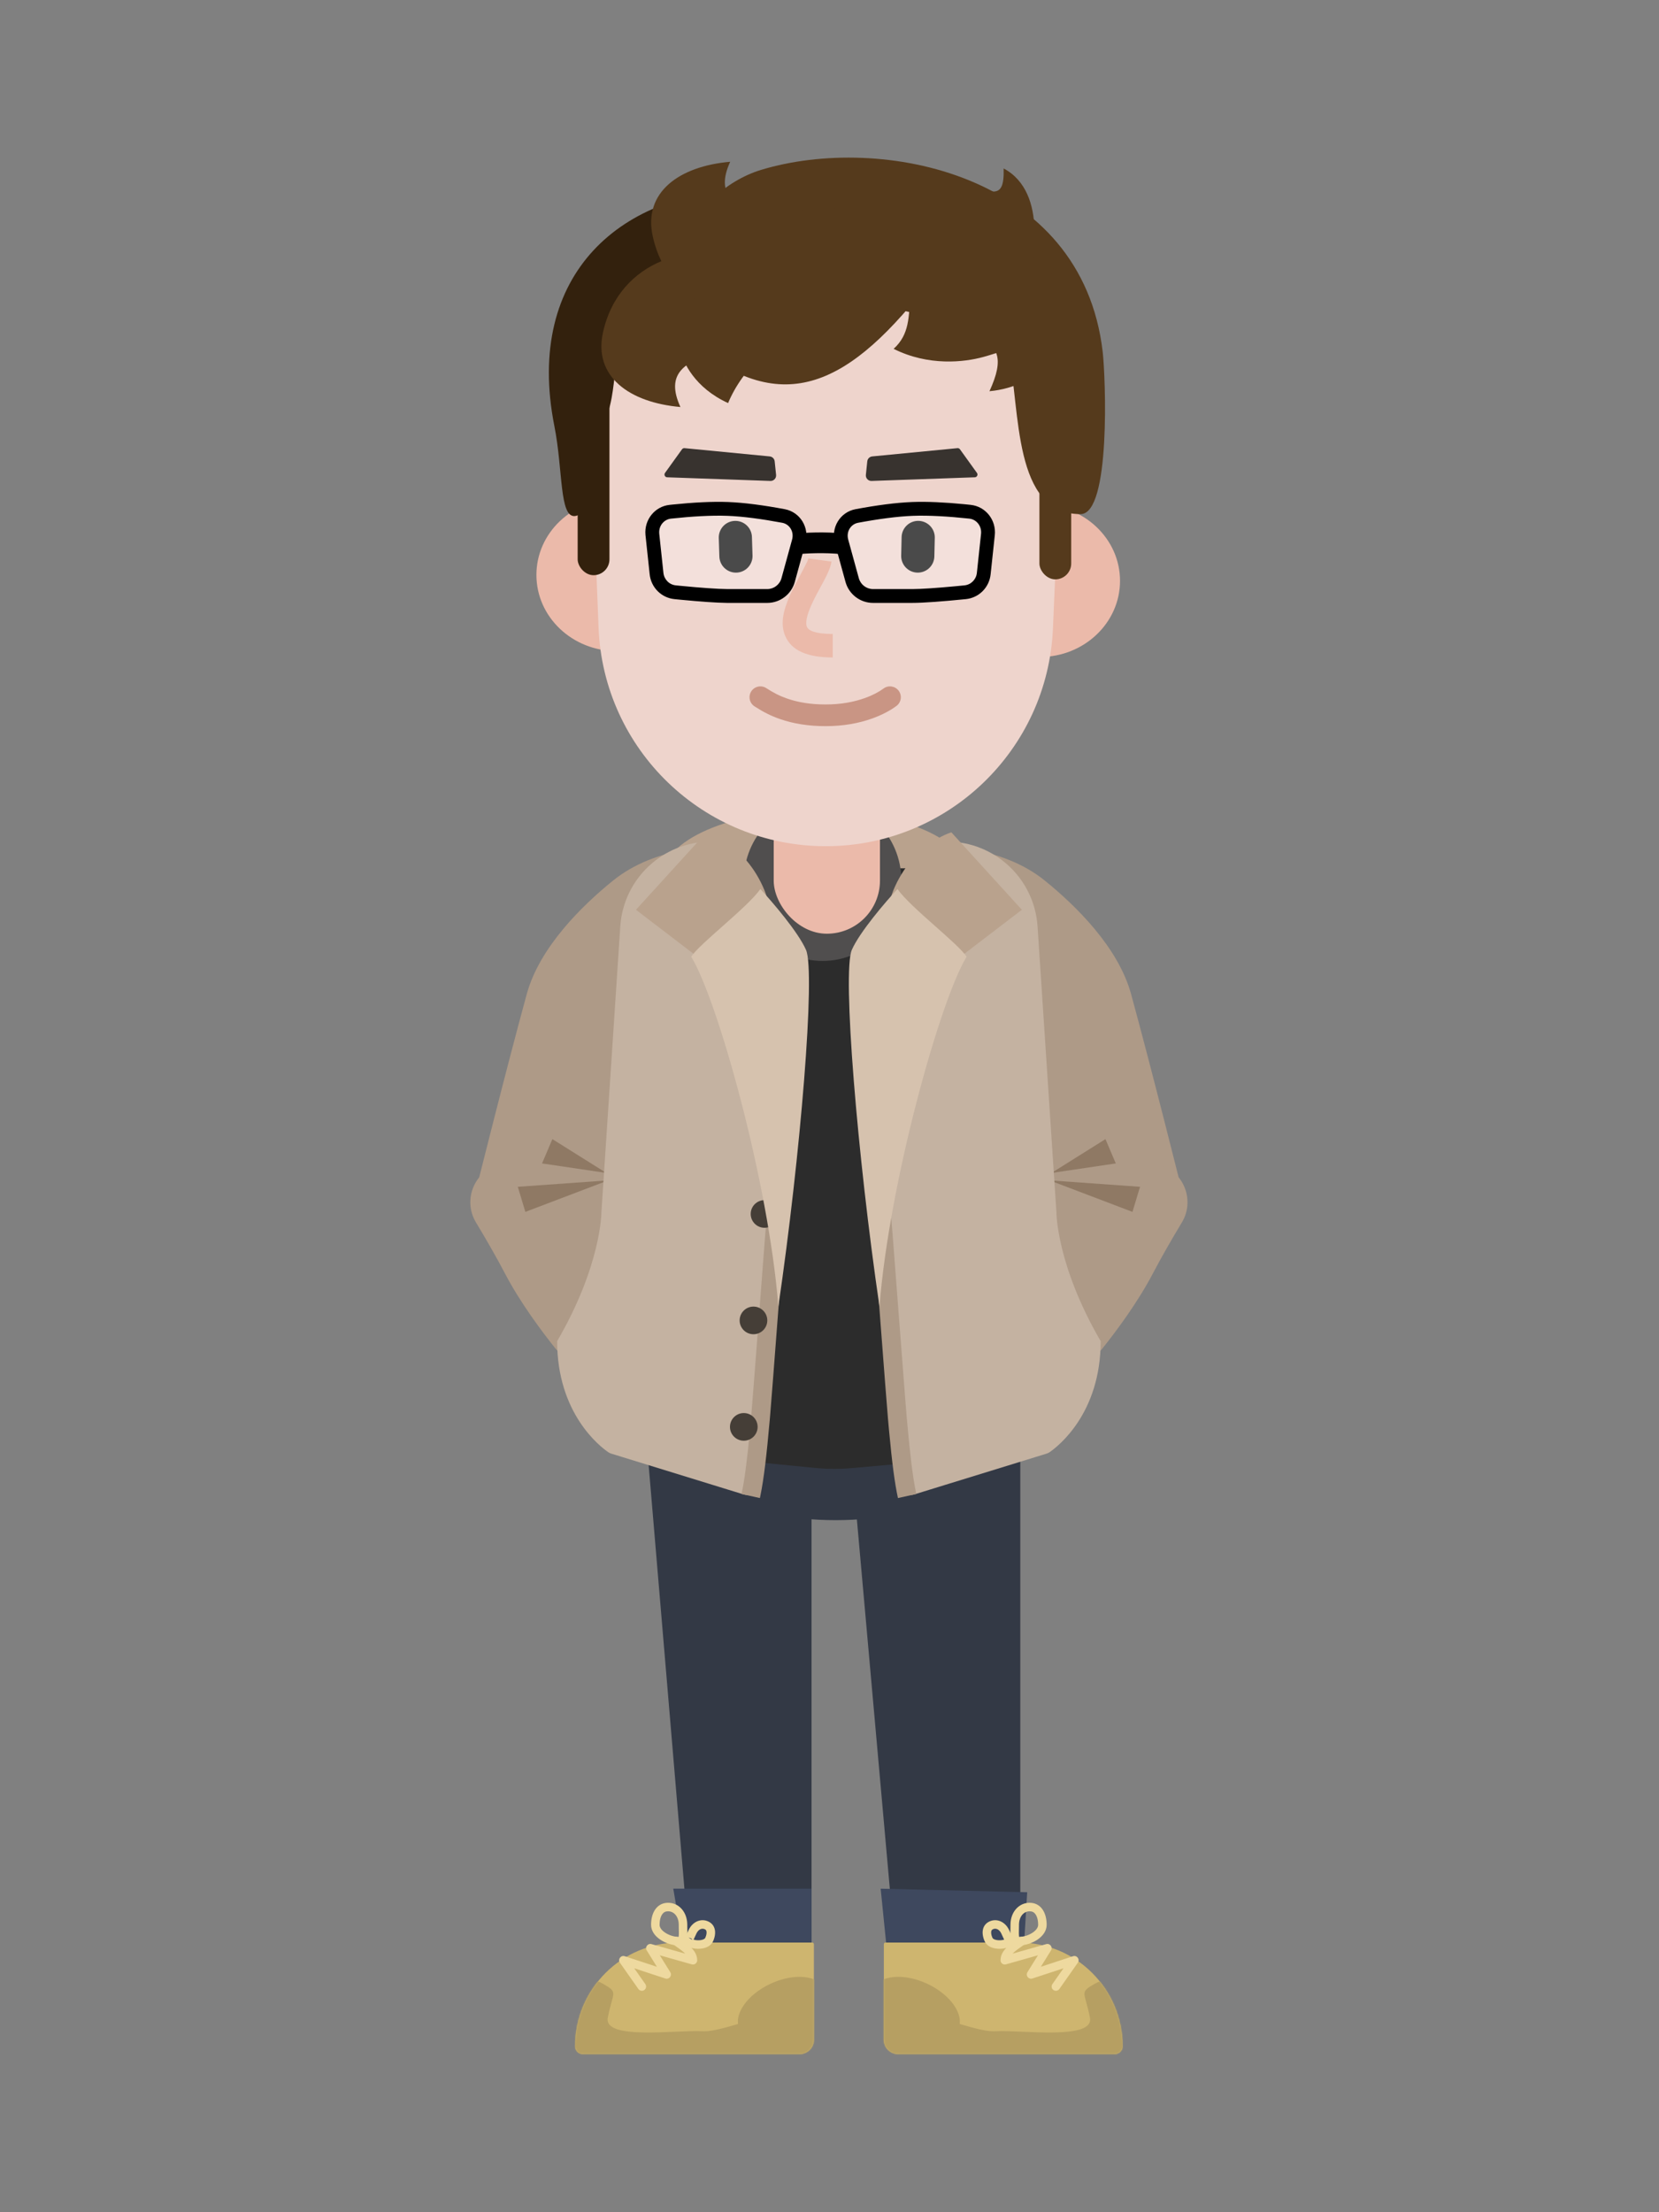 <svg xmlns="http://www.w3.org/2000/svg" xmlns:xlink="http://www.w3.org/1999/xlink" width="1200" height="1600" viewBox="0 0 1200 1600" id="character"><rect x="0" y="0" width="1200" height="1600" fill="#808080" stroke="none"/><defs><path id="a" d="M0.004,76.04 C0.004,34.57 33.624,0.95 75.097,0.95 L172.712,0.95 L172.712,71.34 C172.712,77.01 168.116,81.61 162.446,81.61 L5.566,81.61 C2.494,81.61 0.004,79.12 0.004,76.04 Z"></path><path id="c" d="M173.014,76.04 C173.014,34.57 139.393,0.95 97.92,0.95 L0.305,0.95 L0.305,71.34 C0.305,77.01 4.902,81.61 10.571,81.61 L167.451,81.61 C170.523,81.61 173.014,79.12 173.014,76.04 Z"></path></defs><g fill="none" fill-rule="evenodd" transform="translate(340 114)"><g transform="translate(76 875)"><polygon fill="#333945" fill-rule="nonzero" points="50.004 33 171.004 44.584 171.004 428 83.356 428"></polygon><ellipse cx="188.405" cy="55.232" fill="#333945" fill-rule="nonzero" rx="116.6" ry="55.232"></ellipse><polygon fill="#333945" fill-rule="nonzero" points="198.004 45 322.004 45 322.004 428 232.183 428"></polygon><polygon fill="#3E485E" fill-rule="nonzero" points="71.004 377 171.004 377 171.004 437 81.16 437"></polygon><polygon fill="#3E485E" fill-rule="nonzero" points="327.004 379.58 221.004 377 226.15 428 324.069 428"></polygon><path fill="#CEB56F" fill-rule="nonzero" d="M0.004,491.04 C0.004,449.57 33.624,415.95 75.097,415.95 L171.557,415.95 C172.195,415.95 172.712,416.47 172.712,417.11 L172.712,486.34 C172.712,492.01 168.116,496.61 162.446,496.61 L5.566,496.61 C2.494,496.61 0.004,494.12 0.004,491.04 Z"></path><g transform="translate(0 415)"><mask id="b" fill="#fff"><use xlink:href="#a"></use></mask><g fill="#B69F62" fill-rule="nonzero" mask="url(#b)"><g transform="translate(-25 16)"><path d="M45.035,14.71 C32.086,7.39 37.164,21.9 25.529,28.06 L0.89,75.28 L196.974,75.28 C201.765,68.44 217.428,44.24 203.647,39.35 C171.822,28.06 135.377,50.13 116.898,49.1 C98.419,48.08 45.521,55.77 48.628,39.35 C52.221,20.36 56.841,21.39 45.035,14.71 Z"></path><ellipse cx="174.841" cy="33.04" rx="34.139" ry="20.166" transform="rotate(-25 174.841 33.04)"></ellipse></g></g></g><path fill="#EED99F" fill-rule="nonzero" d="M55.266,417.086 C52.559,416.32 50.326,419.286 51.811,421.676 L59.146,433.474 L35.881,425.843 C33.066,424.92 30.698,428.115 32.401,430.54 L45.747,449.54 C46.724,450.932 48.645,451.268 50.037,450.29 C51.429,449.312 51.765,447.391 50.787,445.999 L42.77,434.585 L65.273,441.966 C68.006,442.863 70.367,439.856 68.849,437.414 L61.243,425.181 L84.386,431.733 C86.352,432.29 88.305,430.813 88.305,428.77 C88.305,424.054 85.421,420.345 80.137,416.315 L79.508,415.843 L78.086,414.819 C76.718,413.844 75.097,412.703 74.754,412.446 C73.393,411.425 71.463,411.701 70.442,413.062 C69.422,414.422 69.697,416.353 71.058,417.373 L71.659,417.809 L74.769,420.02 C75.244,420.359 75.662,420.66 75.946,420.87 L76.077,420.967 C77.353,421.924 78.426,422.828 79.297,423.686 L79.58,423.971 L55.266,417.086 Z"></path><path fill="#EED99F" fill-rule="nonzero" d="M81.129,404.625 L81.188,408.267 L81.189,409.665 C81.169,411.522 81.046,412.851 80.758,413.95 C80.397,415.329 79.768,416.32 78.858,416.914 C77.836,417.629 76.401,417.98 74.446,417.98 C70.366,417.98 65.503,416.465 61.715,413.943 C57.444,411.099 54.94,407.313 54.94,403.11 C54.94,398.542 56.048,394.573 58.124,391.746 C60.289,388.8 63.419,387.2 67.259,387.2 C75.05,387.2 80.966,393.813 81.116,402.76 L81.129,404.625 Z M74.907,411.808 C74.971,411.328 75.012,410.679 75.026,409.833 L75.032,409.239 L75.028,408.246 L74.966,404.357 L74.959,403.11 C74.959,397.224 71.561,393.36 67.259,393.36 C65.388,393.36 64.097,394.02 63.088,395.393 C61.853,397.075 61.1,399.772 61.1,403.11 C61.1,405.005 62.432,407.021 65.129,408.816 C67.798,410.593 71.28,411.719 74.07,411.813 L74.53,411.82 L74.907,411.808 Z"></path><path fill="#EED99F" fill-rule="nonzero" d="M82.15,406.829 L81.303,408.677 L80.367,410.692 L80.127,411.228 L79.86,411.849 C79.406,412.935 79.142,413.753 79.022,414.506 C78.96,414.897 78.941,415.253 78.965,415.588 L79.002,415.918 L79.081,416.271 L79.122,416.414 L79.157,416.514 C79.19,416.598 79.238,416.694 79.334,416.877 L79.326,416.881 L79.386,416.99 L79.46,417.116 L79.476,417.137 C79.538,417.233 79.606,417.327 79.679,417.418 L79.793,417.554 C79.866,417.642 79.937,417.717 80.012,417.783 C80.523,418.278 81.219,418.708 82.104,419.103 C84.865,420.343 88.622,420.798 91.952,420.248 C95.705,419.635 98.531,417.851 99.784,415.03 C101.145,411.976 101.577,408.982 101.011,406.457 C100.423,403.828 98.778,401.811 96.173,400.648 C90.906,398.305 84.938,400.911 82.15,406.829 Z M84.287,413.319 L84.185,413.259 C84.249,413.308 84.317,413.368 84.388,413.444 L84.638,413.779 L84.757,414.004 L82.054,412.37 L82.867,412.589 C83.713,412.826 83.977,412.955 84.287,413.319 Z M85.696,413.868 L86.107,412.952 L87.373,410.227 L87.641,409.631 C89.043,406.48 91.571,405.343 93.666,406.274 C94.487,406.641 94.836,407.069 95,407.802 C95.253,408.932 95.012,410.605 94.156,412.526 C93.847,413.222 92.831,413.863 90.954,414.17 C89.225,414.456 87.257,414.315 85.696,413.868 Z"></path><path fill="#CEB56F" fill-rule="nonzero" d="M396.014,491.04 C396.014,449.57 362.393,415.95 320.92,415.95 L224.46,415.95 C223.822,415.95 223.305,416.47 223.305,417.11 L223.305,486.34 C223.305,492.01 227.902,496.61 233.571,496.61 L390.451,496.61 C393.523,496.61 396.014,494.12 396.014,491.04 Z"></path><g transform="translate(223 415)"><mask id="d" fill="#fff"><use xlink:href="#c"></use></mask><g fill="#B69F62" fill-rule="nonzero" mask="url(#d)"><g transform="translate(-17 16)"><path d="M169.982,14.71 C182.931,7.39 177.853,21.9 189.488,28.06 L214.127,75.28 L18.043,75.28 C13.252,68.44 -2.411,44.24 11.37,39.35 C43.195,28.06 79.64,50.13 98.119,49.1 C116.598,48.08 169.496,55.77 166.389,39.35 C162.796,20.36 158.176,21.39 169.982,14.71 Z"></path><ellipse cx="40.177" cy="33.04" rx="34.139" ry="20.166" transform="scale(-1 1) rotate(-25 0 214.267)"></ellipse></g></g></g><path fill="#EED99F" fill-rule="nonzero" d="M327.169,437.414 C325.651,439.856 328.012,442.863 330.745,441.966 L353.248,434.585 L345.231,445.999 C344.253,447.391 344.589,449.312 345.981,450.29 C347.373,451.268 349.294,450.932 350.271,449.54 L363.617,430.54 C365.32,428.115 362.952,424.92 360.137,425.843 L336.872,433.474 L344.207,421.676 C345.692,419.286 343.459,416.32 340.752,417.086 L316.437,423.971 C317.264,423.122 318.292,422.229 319.523,421.284 L319.941,420.967 C320.914,420.237 324.336,417.841 324.96,417.374 C326.321,416.353 326.596,414.423 325.576,413.062 C324.593,411.751 322.767,411.447 321.418,412.338 L319.838,413.465 L317.137,415.388 C316.774,415.649 316.462,415.876 316.245,416.039 L315.524,416.588 C310.467,420.513 307.712,424.161 307.712,428.77 C307.712,430.813 309.665,432.29 311.631,431.733 L334.775,425.18 L327.169,437.414 Z"></path><path fill="#EED99F" fill-rule="nonzero" d="M321.572,417.98 C325.652,417.98 330.516,416.464 334.302,413.943 C338.573,411.099 341.078,407.313 341.078,403.11 C341.078,398.543 339.97,394.574 337.895,391.747 C335.73,388.801 332.598,387.2 328.758,387.2 C320.967,387.2 315.052,393.813 314.902,402.76 L314.888,404.661 L314.828,408.361 L314.825,409.256 C314.831,411.326 314.951,412.769 315.258,413.947 C315.591,415.219 316.151,416.161 317.011,416.807 L317.2,416.941 C318.219,417.638 319.643,417.98 321.572,417.98 Z M320.987,409.574 L320.989,408.313 L321.053,404.245 L321.058,403.487 C321.059,403.362 321.059,403.237 321.059,403.11 C321.059,397.224 324.457,393.36 328.758,393.36 C330.629,393.36 331.921,394.02 332.93,395.393 C334.165,397.076 334.918,399.773 334.918,403.11 C334.918,405.005 333.585,407.02 330.888,408.816 C328.099,410.674 324.419,411.82 321.572,411.82 L321.407,411.819 L321.11,411.808 C321.04,411.279 320.997,410.547 320.987,409.574 Z"></path><path fill="#EED99F" fill-rule="nonzero" d="M314.119,407.384 L315.647,410.683 L316.028,411.544 C316.561,412.783 316.864,413.684 316.994,414.503 C317.062,414.925 317.081,415.309 317.052,415.631 L317.019,415.888 L316.951,416.216 C316.922,416.33 316.908,416.385 316.87,416.478 L316.716,416.826 L316.719,416.827 L316.692,416.879 L316.673,416.92 L316.574,417.09 C316.546,417.138 316.519,417.179 316.49,417.219 L316.307,417.458 C315.781,418.098 314.985,418.625 313.922,419.099 C311.153,420.343 307.395,420.798 304.069,420.249 C300.313,419.635 297.486,417.851 296.235,415.033 C294.873,411.976 294.442,408.982 295.006,406.455 C295.596,403.826 297.24,401.811 299.85,400.646 C305.112,398.305 311.079,400.911 313.867,406.829 L314.119,407.384 Z M302.357,406.272 C301.53,406.641 301.181,407.069 301.017,407.801 C300.764,408.932 301.006,410.605 301.863,412.529 C302.17,413.221 303.187,413.863 305.067,414.171 C306.669,414.435 308.478,414.333 309.981,413.959 L310.322,413.867 L309.948,413.033 L308.704,410.358 L308.253,409.366 C306.83,406.416 304.387,405.369 302.357,406.272 Z"></path></g><g fill-rule="nonzero" transform="translate(.2 465.002)"><ellipse cx="249.804" cy="55.498" fill="#B9A28D" rx="111" ry="48.5"></ellipse><path fill="#2C2C2C" d="M138.804,453.675 C138.804,463.962 146.607,472.572 156.845,473.579 L249.276,482.676 C258.222,483.557 267.231,483.596 276.184,482.794 L380.056,473.484 C390.589,472.54 398.567,463.56 398.263,452.989 L387.204,68.425 C386.893,57.608 378.034,49 367.213,49 L158.804,49 C147.758,49 138.804,57.954 138.804,69 L138.804,453.675 Z"></path><ellipse cx="254.804" cy="58" fill="#504E4E" rx="57" ry="58"></ellipse><path fill="#AE9A87" d="M213.967,163.567 L127.154,322.998 C127.154,322.998 34.092,306.192 4.806,278.998 C4.806,278.998 25.764,194.998 40.806,139.998 C50.092,106.041 80.826,76.053 102.984,58.076 C118.355,45.606 137.185,38.675 156.689,35.303 L175.803,31.998 L213.967,163.567 Z"></path><path fill="#AE9A87" d="M4.063,305.11 C-6.114,288.217 3.769,265.977 23.242,262.851 L89.255,252.253 C96.409,251.104 102.003,258.319 99.11,264.961 C97.873,267.8 98.154,271.07 99.855,273.657 L152.901,354.317 C160.635,366.078 154.78,381.968 141.264,385.898 L82.886,402.873 C75.077,405.144 66.664,402.684 61.583,396.334 C51.959,384.305 36.179,363.307 25.084,342.096 C18.756,329.999 11.136,316.851 4.063,305.11 Z"></path><polygon fill="#8F7964" points="59.345 244.871 98.37 269.342 51.881 262.456"></polygon><polygon fill="#8F7964" points="34.335 279.355 99.789 274.694 39.806 297.498"></polygon><path fill="#C4B2A1" d="M108.462,91.036 C110.74,56.518 139.402,29.686 173.995,29.686 C180.109,29.686 185.804,32.792 189.114,37.933 L236.804,111.997 C236.804,111.997 224.426,226.322 224.426,285.94 C224.426,335.354 214.367,453.748 210.923,492.828 C210.34,499.447 203.811,503.746 197.461,501.789 L102.036,472.377 C101.218,472.125 100.447,471.783 99.743,471.297 C93.593,467.054 62.804,443.204 62.804,390.997 C94.804,335.997 94.804,297.997 94.804,297.997 L108.462,91.036 Z"></path><path fill="#AE9A87" d="M244.553,135.817 L231.055,134.179 L230.339,140.123 L229.632,146.061 C223.441,198.479 218.462,250.268 213.792,307.874 L212.92,318.795 C210.869,345.073 204.84,425.87 203.146,445.513 L202.702,450.538 L202.225,455.724 C200.199,477.355 198.293,491.942 196.167,501.526 L209.442,504.47 L209.614,503.681 L209.87,502.463 C212.252,490.893 214.313,473.767 216.558,448.224 L216.87,444.596 C218.907,420.273 225.274,334.799 226.818,315.506 L227.344,308.976 L227.882,302.382 C232.738,243.254 237.961,190.123 244.553,135.817 Z"></path><path fill="#B9A28D" d="M212.804,64.998 C198.804,30.998 170.804,22.998 170.804,22.998 L119.804,78.998 L187.804,130.998 C187.804,130.998 226.804,98.998 212.804,64.998 Z"></path><circle cx="212.804" cy="298.998" r="10" fill="#453E37"></circle><circle cx="204.804" cy="375.998" r="10" fill="#453E37"></circle><circle cx="197.804" cy="452.998" r="10" fill="#453E37"></circle><path fill="#D6C2AE" d="M159.805,112.998 C165.296,103.845 200.137,77.665 209.804,63.998 C218.471,73.331 237.203,95.198 242.803,107.998 C249.803,123.998 238.806,256.998 222.805,365.998 C215.805,275.998 178.805,143.998 159.805,112.998 Z"></path><path fill="#AE9A87" d="M304.79,163.567 L391.602,322.998 C391.602,322.998 484.665,306.192 513.951,278.998 C513.951,278.998 492.993,194.998 477.951,139.998 C468.664,106.041 437.931,76.053 415.772,58.076 C400.401,45.606 381.571,38.675 362.068,35.303 L342.953,31.998 L304.79,163.567 Z"></path><path fill="#AE9A87" d="M514.693,305.11 C524.871,288.217 514.988,265.977 495.515,262.851 L429.501,252.253 C422.348,251.104 416.753,258.319 419.646,264.961 C420.883,267.8 420.603,271.07 418.902,273.657 L365.856,354.317 C358.121,366.078 363.976,381.968 377.493,385.898 L435.87,402.873 C443.68,405.144 452.092,402.684 457.173,396.334 C466.797,384.305 482.578,363.307 493.673,342.096 C500.001,329.999 507.62,316.851 514.693,305.11 Z"></path><polygon fill="#8F7964" points="459.411 244.871 420.386 269.342 466.876 262.456"></polygon><polygon fill="#8F7964" points="484.422 279.355 418.967 274.694 478.95 297.498"></polygon><path fill="#C4B2A1" d="M410.294,91.036 C408.016,56.518 379.354,29.686 344.761,29.686 C338.647,29.686 332.952,32.792 329.642,37.933 L281.952,111.997 C281.952,111.997 294.33,226.322 294.33,285.94 C294.33,335.354 304.39,453.748 307.833,492.828 C308.416,499.447 314.945,503.746 321.295,501.789 L416.72,472.377 C417.539,472.125 418.309,471.783 419.014,471.297 C425.163,467.054 455.952,443.204 455.952,390.997 C423.952,335.997 423.952,297.997 423.952,297.997 L410.294,91.036 Z"></path><path fill="#AE9A87" d="M287.701,134.179 L274.203,135.817 L274.917,141.741 C281.297,195.02 286.391,247.416 291.148,305.731 L292.152,318.207 C294.058,342.478 300.324,426.516 302.065,446.693 L302.518,451.816 L302.924,456.25 C305.026,478.834 307.012,494.087 309.315,504.47 L322.59,501.526 L322.348,500.41 L322.186,499.633 C320.004,489 318.036,472.821 315.9,448.804 L315.495,444.162 L314.864,436.449 C312.411,405.873 306.918,332.228 305.492,314.42 L304.7,304.619 L303.887,294.752 C299.169,238.057 294.074,186.675 287.701,134.179 Z"></path><path fill="#B9A28D" d="M305.952,64.998 C319.952,30.998 347.952,22.998 347.952,22.998 L398.952,78.998 L330.952,130.998 C330.952,130.998 291.952,98.998 305.952,64.998 Z"></path><path fill="#D6C2AE" d="M358.951,112.998 C353.46,103.845 318.619,77.665 308.952,63.998 C300.286,73.331 281.553,95.198 275.953,107.998 C268.953,123.998 279.951,256.998 295.951,365.998 C302.951,275.998 339.951,143.998 358.951,112.998 Z"></path></g><g transform="translate(48.004)"><rect width="76.857" height="115.285" x="171.643" y="446.035" fill="#EBBAAA" fill-rule="nonzero" rx="38.428"></rect><ellipse cx="58.069" cy="301.827" fill="#EBBAAA" fill-rule="nonzero" rx="58.069" ry="55.081"></ellipse><ellipse cx="364.07" cy="306.096" fill="#EBBAAA" fill-rule="nonzero" rx="58.069" ry="55.081"></ellipse><path fill="#EED4CC" fill-rule="nonzero" d="M39.809,209.573 C36.002,113.212 113.091,33.018 209.526,33.018 C306.195,33.018 383.372,113.583 379.221,210.161 L373.615,340.613 C369.832,428.618 297.385,498.018 209.3,498.018 C120.993,498.018 48.447,428.281 44.962,340.043 L39.809,209.573 Z"></path><path fill="#C99584" fill-rule="nonzero" d="M157.751,396.868 C163.967,400.875 169.321,403.678 176.388,406.122 C185.878,409.405 196.674,411.195 209.202,411.195 C221.888,411.195 233.217,409.15 243.123,405.561 C250.348,402.942 256.231,399.718 260.453,396.55 C263.919,393.951 264.621,389.034 262.022,385.568 C259.422,382.102 254.505,381.4 251.04,384 C248.034,386.254 243.515,388.731 237.777,390.81 C229.563,393.787 220.039,395.506 209.202,395.506 C198.408,395.506 189.346,394.003 181.516,391.295 C175.81,389.321 171.501,387.066 166.25,383.682 C162.609,381.334 157.754,382.384 155.407,386.025 C153.06,389.667 154.109,394.521 157.751,396.868 Z"></path><path fill="#38332F" fill-rule="nonzero" d="M168.751 216.102L107.132 210.129C106.422 210.06 105.731 210.373 105.314 210.951L93.019 228.038C92.085 229.334 92.974 231.148 94.57 231.205L169.238 233.854C171.667 233.941 173.611 231.86 173.359 229.444L172.345 219.67C172.148 217.778 170.645 216.286 168.751 216.102zM242.917 216.102L304.538 210.129C305.247 210.06 305.938 210.373 306.353 210.951L318.651 228.038C319.584 229.334 318.695 231.148 317.099 231.205L242.429 233.854C240.001 233.941 238.059 231.86 238.31 229.444L239.325 219.67C239.52 217.778 241.024 216.286 242.917 216.102z"></path><path stroke="#000" stroke-linecap="round" stroke-width="24" d="M143.897 274.723L144.319 288.158M276.151 274.713L275.846 288.151"></path><rect width="23" height="138" x="29.834" y="164.018" fill="#33210D" fill-rule="nonzero" rx="11.5"></rect><rect width="23" height="122" x="363.834" y="183.018" fill="#553A1C" fill-rule="nonzero" rx="11.5"></rect><path fill="#EBBAAA" fill-rule="nonzero" d="M213.422,292.156 L196.579,289.844 L196.5,290.413 L196.454,290.66 C196.285,291.433 195.84,292.43 193.87,296.191 L188.37,306.559 C186.356,310.343 184.812,313.423 183.456,316.446 C178.16,328.243 176.423,337.65 179.999,346.017 C184.519,356.593 196.136,361.517 214.334,361.517 L214.334,344.517 L213.311,344.512 C201.894,344.388 196.848,342.183 195.631,339.336 C194.466,336.61 195.464,331.207 198.965,323.407 L199.389,322.476 L199.833,321.527 C200.743,319.607 201.787,317.548 203.056,315.151 L204.015,313.352 L207.168,307.507 L207.88,306.168 C208.326,305.324 208.719,304.568 209.086,303.844 L209.417,303.188 L209.924,302.161 C211.884,298.136 213.02,295.081 213.422,292.156 Z"></path><path stroke="#000" stroke-width="15" d="M188.062,279.401 C193.809,278.787 208.613,277.928 221.873,279.401"></path><path fill="#FFF" fill-opacity=".29" fill-rule="nonzero" d="M83.883 272.628C82.998 264.326 88.8 256.99 96.846 256.124 109.118 254.804 125.001 253.576 138.417 254.083 151.416 254.573 166.663 256.933 178.702 259.187 186.994 260.74 192.083 269.11 189.761 277.566L182.076 305.53C180.208 312.325 174.012 317.055 166.976 317.055L138.694 317.055C129.483 317.055 112.933 315.603 100.341 314.342 93.249 313.631 87.663 308.034 86.897 300.864L83.883 272.628zM326.582 272.628C327.469 264.326 321.666 256.99 313.622 256.124 301.348 254.804 285.466 253.576 272.05 254.083 259.051 254.573 243.803 256.933 231.764 259.187 223.472 260.74 218.382 269.11 220.707 277.566L228.391 305.53C230.257 312.325 236.453 317.055 243.489 317.055L271.772 317.055C280.983 317.055 297.534 315.603 310.125 314.342 317.219 313.631 322.803 308.034 323.568 300.864L326.582 272.628z"></path><path fill="#000" fill-rule="nonzero" d="M78.912 273.159L78.878 272.811C77.901 261.948 85.593 252.306 96.311 251.153L98.717 250.9C113.496 249.383 127.23 248.657 138.605 249.087 150.29 249.527 164.424 251.427 179.622 254.272 190.846 256.375 197.665 267.669 194.582 278.891L186.897 306.855C184.434 315.82 176.265 322.055 166.976 322.055L138.289 322.054 137.451 322.047C130.035 321.96 118.529 321.121 104.714 319.795L99.843 319.317C90.385 318.369 82.942 310.908 81.926 301.395L78.912 273.159zM91.869 300.333C92.385 305.158 96.111 308.893 100.84 309.367L104.042 309.683C118.812 311.122 131.07 312.023 138.31 312.054L166.976 312.055C171.76 312.055 175.983 308.831 177.254 304.205L184.939 276.241C186.491 270.593 183.183 265.113 177.781 264.102 163.025 261.339 149.33 259.498 138.228 259.079 126.811 258.648 112.635 259.455 97.381 261.095 92.09 261.665 88.261 266.53 88.855 272.097L91.869 300.333zM331.554 273.159C332.729 262.155 324.987 252.319 314.157 251.153L311.751 250.9 309.297 250.654C295.45 249.306 282.604 248.681 271.861 249.087 260.177 249.527 246.041 251.427 230.844 254.272 219.62 256.375 212.801 267.67 215.885 278.891L223.569 306.855C226.032 315.82 234.201 322.055 243.489 322.055L271.772 322.055C279.912 322.055 293.82 321 310.623 319.317 320.082 318.369 327.524 310.909 328.54 301.395L331.554 273.159zM318.597 300.333C318.081 305.158 314.356 308.893 309.626 309.367L306.423 309.683 302.529 310.056C289.505 311.276 278.75 312.026 272.156 312.054L243.489 312.055C238.706 312.055 234.483 308.831 233.212 304.205L225.528 276.241C223.975 270.592 227.283 265.113 232.685 264.102 247.44 261.339 261.136 259.498 272.238 259.079 283.654 258.648 297.83 259.455 313.087 261.095 318.286 261.655 322.075 266.366 321.637 271.815L321.611 272.097 318.597 300.333z"></path><path fill="#33210D" fill-rule="nonzero" d="M81.834,104.235 C51.834,125.104 60.499,157.235 51.834,184.235 C51.834,217.223 40.462,258.005 27.834,259.235 C16.535,260.335 19.288,225.945 12.999,194.217 C-9,83.235 62.998,23.235 154.999,23.235 C185.156,23.235 295.834,-4.765 295.834,83.235 C250.833,108.234 116.834,79.887 81.834,104.235 Z"></path><path fill="#553A1C" fill-rule="nonzero" d="M155.587,99.843 C240.483,99.843 324.466,120.343 341.466,140.343 C350.142,183.383 344.604,257.843 393.587,257.843 C415.587,257.843 411.736,158.758 409.587,140.343 C394.541,11.467 249.209,-17.406 162.587,8.843 C109.587,24.904 70.691,99.843 155.587,99.843 Z"></path><path fill="#553A1C" fill-rule="nonzero" d="M381 87C398.5 62.171 334.272 66.801 343.791 68.971 279.44 59.401 341.33-10.977 294.002 43 255.528 86.877 281.618 117.326 258.377 138.3 283.69 150.997 309.579 147.968 323.305 144.162 372.45 130.533 359.402 117.642 381 87zM134.018 42.311C151.786 18.379 169 27.001 202 42.311 256.002 67.364 232.588 96.481 217 105.001 171.881 129.663 148.825 153.121 138.643 177.529 114.639 166.528 105.903 148.255 103.442 137.601 94.636 99.457 113.546 69.883 134.018 42.311z"></path><path fill="#553A1C" fill-rule="nonzero" d="M190,68.651 C164.762,110.307 134.058,150.579 113.001,135.09 C178.175,187.617 226.03,166.964 287.195,86.154 C329.584,113.001 359.914,110.625 378.298,116.685 C396.68,122.746 384.877,71.705 320.147,27.33 C281.041,-16.106 219.078,20.658 190,68.651 Z"></path><path fill="#553A1C" fill-rule="nonzero" d="M104.165,180.375 C67.365,177.175 41.053,158.375 48.164,126.375 C60.164,72.375 116.165,60.375 146.165,74.375 C176.165,88.375 167.165,127.375 127.165,141.375 C107.165,148.375 93.165,156.375 104.165,180.375 Z"></path><path fill="#553A1C" fill-rule="nonzero" d="M140.165 3C103.365 6.2 77.053 25 84.165 57 96.165 111 152.165 123 182.165 109 212.165 95 203.165 56 163.165 42 143.165 35 129.165 27 140.165 3zM337.961 7.835C370.586 25.16 360.18 79.19 351.25 91.695 319.103 136.712 284.776 99.328 262.632 74.719 240.488 50.11 264.01 17.727 306.3 20.469 327.445 21.84 338.709 34.225 337.961 7.835z"></path><path fill="#553A1C" fill-rule="nonzero" d="M327.707,168.937 C364.507,165.737 389.375,134.603 390.707,117.937 C378.707,63.937 315.707,48.936 285.707,62.936 C255.708,76.936 274.707,113.937 314.707,127.937 C334.707,134.937 338.707,144.937 327.707,168.937 Z"></path></g></g></svg>